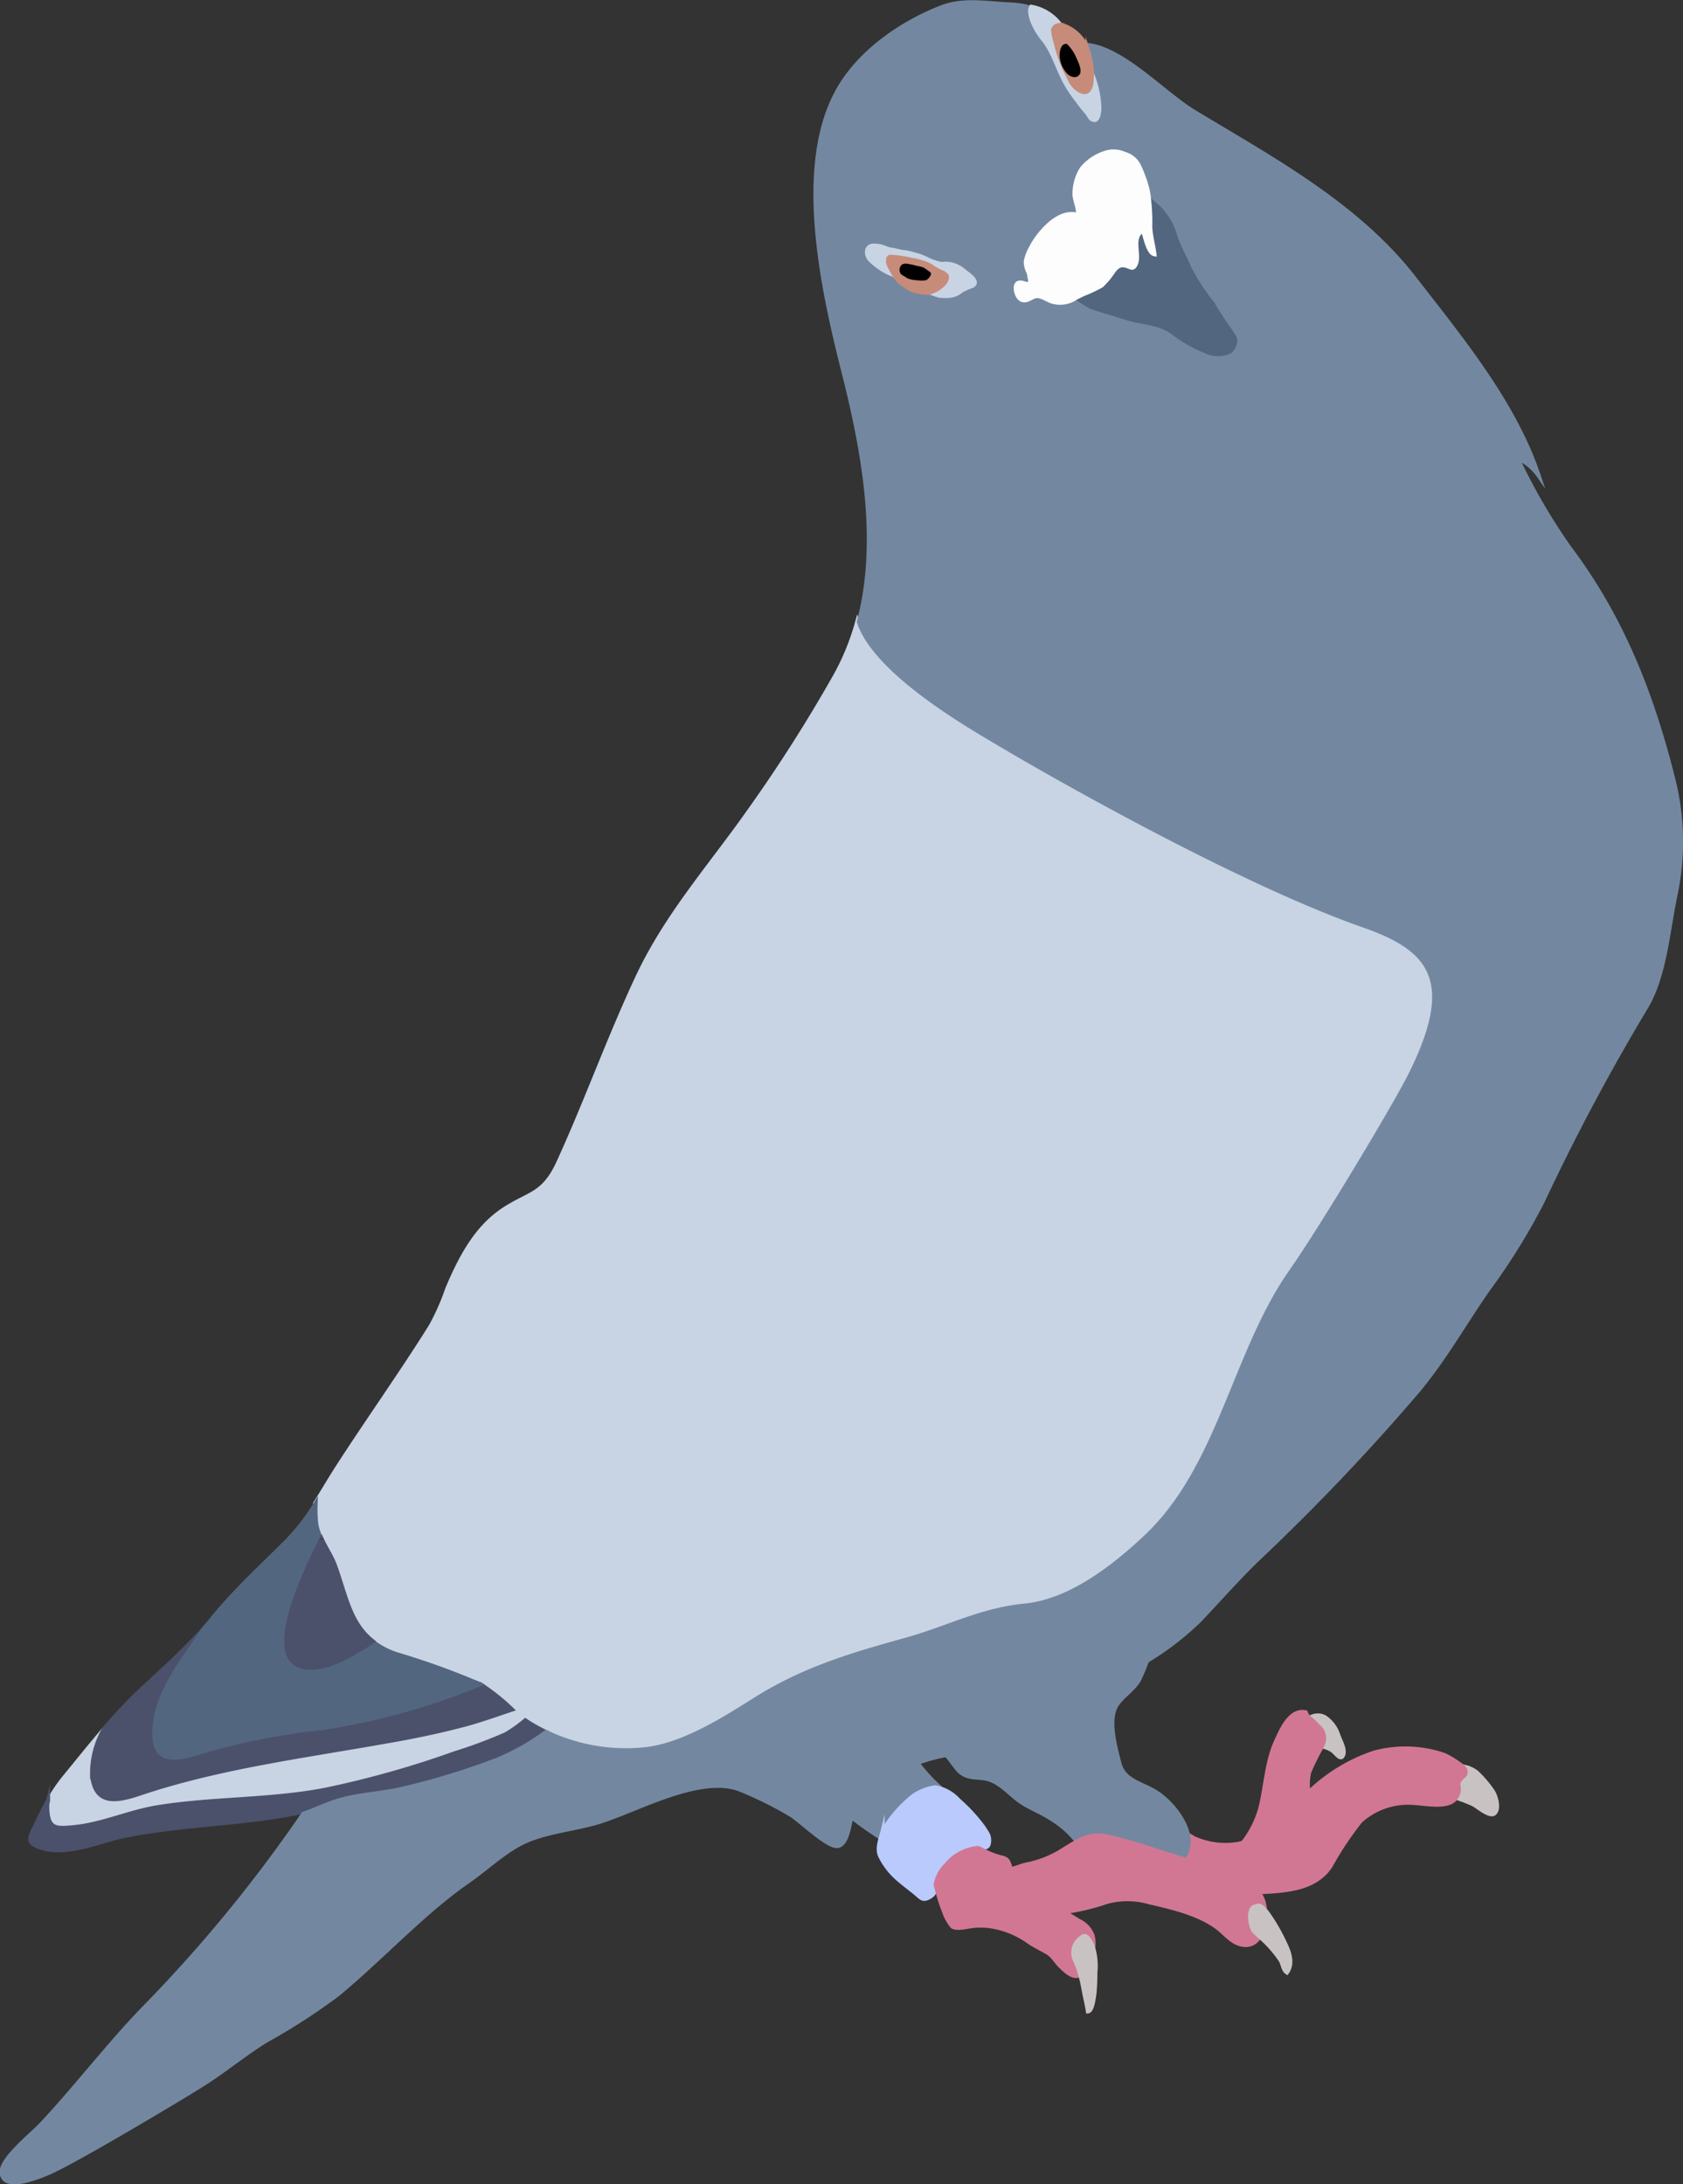<svg id="p3" xmlns="http://www.w3.org/2000/svg" viewBox="0 0 187.33 243.19"><rect x="0" y="0" width="187.33" height="243.19" fill="#333333" stroke="none"/><defs><style>.cls-1{fill:#c8d4e4;stroke:#c8d4e4;}.cls-1,.cls-10,.cls-11,.cls-12,.cls-2,.cls-3,.cls-4,.cls-5,.cls-6,.cls-7,.cls-8,.cls-9{stroke-miterlimit:10;stroke-width:0.45px;}.cls-2{fill:#c8c3c2;stroke:#c8c3c2;}.cls-3{fill:#d27793;stroke:#d27793;}.cls-4{fill:#4b516b;stroke:#4b516b;}.cls-5{fill:#526680;stroke:#526680;}.cls-6{fill:#7388a0;stroke:#7388a0;}.cls-7{fill:#bacafc;stroke:#bacafc;}.cls-8{fill:#283a56;stroke:#283a56;}.cls-9{fill:none;}.cls-12,.cls-9{stroke:#000;}.cls-10{fill:#c78b7a;stroke:#c78b7a;}.cls-11{fill:#fdfdfe;stroke:#fdfdfe;}</style></defs><title>pigeon-svg-3</title><path class="cls-1" d="M58.76,222.53a15.87,15.87,0,0,1-2.2,1.56,53.8,53.8,0,0,1-5.63,2.1,113,113,0,0,1-14.42,4.07c-6.15,1.18-12.55,1-18.71,1.95-3.17.52-6.1,1.9-9.25,2.21-2.1.2-3,.25-3-2.17a2.89,2.89,0,0,1,.09-.8,19,19,0,0,1,1.91-2.76c1.47-1.79,2.86-3.54,4.31-5.22a9.79,9.79,0,0,0-1.35,5.11c.29,3.53,2.84,3,5.38,2.1,8.68-2.93,18.06-4.13,27.14-5.74,3-.52,5.74-1.08,8.65-1.83,1.79-.45,3.69-1.14,5.58-1.77h0a17.26,17.26,0,0,0,1.37,1.08Z" transform="translate(-0.22 -31.02)"/><path class="cls-2" d="M166.58,232.9c-.52.49-1.88-.74-2.39-1a17.13,17.13,0,0,0-1.88-.72,1.68,1.68,0,0,0,.29-1c0-.54-.22-.49.16-1s.78-.45.49-1.07a1.53,1.53,0,0,0-.45-.45,3.33,3.33,0,0,1,1.79.69,12.73,12.73,0,0,1,1.72,2C166.7,230.85,167.16,232.37,166.58,232.9Z" transform="translate(-0.22 -31.02)"/><path class="cls-3" d="M162.76,229.15c-.38.56-.16.52-.16,1a1.68,1.68,0,0,1-.29,1c-.8,1.25-3.31.67-4.65.61a7.89,7.89,0,0,0-6,2,35.72,35.72,0,0,0-3.33,5c-1.68,2.59-4.93,2.79-8,2.93a4.22,4.22,0,0,0-1.16-1.09c-.74-.45-1.32-1.07-2-1.52-.87-.56-2.1-.38-3.08-.58-.67-.13-1.35-.31-2.06-.52a3.72,3.72,0,0,0,.61-1.86,4.49,4.49,0,0,0,0-.74c.18.11.34.22.52.31a8.47,8.47,0,0,0,4.65.65,4.34,4.34,0,0,0,.74-.16c2.64-.72,4.56-3.08,6.53-4.87l.82-.74a19.18,19.18,0,0,1,7.29-4.43,13.4,13.4,0,0,1,7.8.27,11,11,0,0,1,1.86,1.14,1.53,1.53,0,0,1,.45.45C163.54,228.7,163.05,228.72,162.76,229.15Z" transform="translate(-0.22 -31.02)"/><path class="cls-2" d="M149.75,226.33c-.25.85-.82-.13-1.25-.43a3.32,3.32,0,0,0-1.16-.45v-.07a1.68,1.68,0,0,0-.34-2.17,8.88,8.88,0,0,0-1-.94,1.66,1.66,0,0,1,1.68-.07,3.79,3.79,0,0,1,1.5,2C149.39,224.81,149.93,225.68,149.75,226.33Z" transform="translate(-0.22 -31.02)"/><path class="cls-3" d="M147.36,225.41v.07a24.64,24.64,0,0,0-1.43,2.88,6.5,6.5,0,0,0-.07,2.28l-.82.74c-2,1.79-3.89,4.16-6.53,4.87a10.91,10.91,0,0,0,2.08-4.25c.52-2.3.67-4.93,1.65-7.08.56-1.23,1.56-3.65,3.31-3.26a1.7,1.7,0,0,0,.45.65,8.88,8.88,0,0,1,1,.94A1.67,1.67,0,0,1,147.36,225.41Z" transform="translate(-0.22 -31.02)"/><path class="cls-1" d="M157.08,150.75c-1.35,2.69-6.69,11.71-10.82,18.17-.62,1-1.21,1.88-1.76,2.69-.31.45-.6.9-.9,1.3-6.13,9.06-7.73,21.59-16,29.28-3.66,3.42-8.37,7.08-13.41,7.57-4.88.48-8.57,2.52-13.35,3.84-5.78,1.6-11.21,3.21-16.51,6.53-3.61,2.27-8.13,5.18-12.4,5.62a20.47,20.47,0,0,1-11-1.92,18.6,18.6,0,0,1-2.28-1.35l-.16-.11a17.26,17.26,0,0,1-1.37-1.08h0a23.16,23.16,0,0,0-3.59-2.8c-.18-.1-.36-.2-.56-.29a80.92,80.92,0,0,0-8.67-3.09,9.08,9.08,0,0,1-2.69-1.42c-2.6-2-3-5.17-4.24-8.46-.38-1-1-1.94-1.47-2.92a6.19,6.19,0,0,1-.54-1.67,15.73,15.73,0,0,1-.07-2.24c.84-1.3,1.61-2.65,2.44-3.94,3.44-5.34,7.22-10.64,10.44-15.8A25.75,25.75,0,0,0,50,174.52c1.41-3.35,3.14-6.73,6.19-8.78,2.88-1.92,4.48-1.63,6.15-5.23,3.14-6.84,5.64-13.9,8.86-20.76s8.07-12.29,12.34-18.35a170.38,170.38,0,0,0,9.68-15.2,27.26,27.26,0,0,0,2.43-6c1.9,5.77,12.63,11.81,16.1,13.87,4.17,2.47,25.92,15,40.24,20C159.63,136.74,162.31,140.38,157.08,150.75Z" transform="translate(-0.22 -31.02)"/><path class="cls-4" d="M57.22,221.35c-1.9.63-3.79,1.32-5.58,1.77-2.91.76-5.68,1.32-8.65,1.83-9.07,1.61-18.46,2.82-27.14,5.74-2.52.85-5.07,1.43-5.38-2.1a9.87,9.87,0,0,1,1.35-5.11A54.66,54.66,0,0,1,16.07,219c2.43-2.24,4.8-4.41,7-6.85-2.35,3.63-5.53,7.24-5.64,11.63-.11,4.14,3.17,2.91,6.15,2a78.26,78.26,0,0,1,12.61-2.39,76,76,0,0,0,17.49-4.86A23.59,23.59,0,0,1,57.22,221.35Z" transform="translate(-0.22 -31.02)"/><path class="cls-5" d="M53.65,218.54a76,76,0,0,1-17.49,4.86,78,78,0,0,0-12.61,2.39c-3,.94-6.28,2.17-6.15-2,.11-4.39,3.29-8,5.64-11.63h0c.35-.39.69-.79,1-1.19,2.52-3.06,5.34-5.61,8.12-8.41a23.93,23.93,0,0,0,3.19-4.13,15.73,15.73,0,0,0,.07,2.24,6.19,6.19,0,0,0,.54,1.67c-2.93,5.79-7.53,16.34.81,14.06a17.13,17.13,0,0,0,3.29-1.63,12.22,12.22,0,0,0,1.62-1,9.08,9.08,0,0,0,2.69,1.42,85,85,0,0,1,8.67,3.09A4.55,4.55,0,0,1,53.65,218.54Z" transform="translate(-0.22 -31.02)"/><path class="cls-4" d="M61,223.86a27.1,27.1,0,0,1-5.38,3.05,79.05,79.05,0,0,1-11.21,3.4c-2.17.45-4.36.54-6.44,1.14-1.35.4-2.65,1.06-4,1.5l.18-.26c-6.48,1.45-13.68,1.39-20.32,2.79-2.64.56-6,2.14-8.9,1.3-2.1-.63-1.32-1.3-.45-3.17.36-.77.7-1.47,1.09-2.14a2.89,2.89,0,0,0-.09.8c.07,2.41.9,2.37,3,2.17,3.14-.31,6.08-1.69,9.25-2.21,6.15-1,12.55-.76,18.71-1.95a107.68,107.68,0,0,0,14.42-4.07,53.8,53.8,0,0,0,5.63-2.1,15.87,15.87,0,0,0,2.2-1.56A18.59,18.59,0,0,0,61,223.86Z" transform="translate(-0.22 -31.02)"/><path class="cls-6" d="M186.67,130.86c-.83,4.07-1.18,8.94-3.26,12.36a239.92,239.92,0,0,0-11.51,21.62,72.45,72.45,0,0,1-6.06,9.77c-2.66,3.82-4.87,7.8-7.89,11.38a241.52,241.52,0,0,1-17.63,18.53c-2.33,2.24-4.38,4.6-6.6,6.93a31.66,31.66,0,0,1-5.83,4.48h0a23.16,23.16,0,0,1-.9,2.15c-.65,1.07-1.69,1.68-2.39,2.64-1.16,1.59-.25,4.74.2,6.55.49,2,2.39,2.24,4,3.22,2.24,1.32,5.38,5.47,2.69,7.8a14.16,14.16,0,0,0-2.79-.76c-.92-.25-1.74-.65-2.64-.9-2-.65-4-1.3-6-.61a10.29,10.29,0,0,0-2.77-2.46c-1.05-.72-2.28-1.16-3.35-1.86-1.23-.8-2.19-2.08-3.59-2.55-1.18-.38-2.17,0-3.22-.81-.45-.35-1.09-1.41-1.59-1.92a19.5,19.5,0,0,0-3.2.87,18.92,18.92,0,0,0,2.3,2.55c-2.21,0-6.06,3.65-6.42,5.77a37.63,37.63,0,0,1-3.22-2.28c-.29,1-.47,3.06-1.56,3.22s-4.16-2.84-5.19-3.47a42.33,42.33,0,0,0-5.5-2.75c-4.16-1.77-10.76,1.77-15,3.26-2.69,1-5.86,1.18-8.56,2.24-2.46.94-4.67,3.14-6.86,4.65C47.27,244,42.73,249,37.84,253.05a68.92,68.92,0,0,1-8,5.17c-2.82,1.77-4.87,3.56-7.62,5.23-2.59,1.61-13.41,8.07-16.43,9.42-1.21.53-5.43,2.3-5.38-.11,0-1.43,3.4-4.18,4.36-5.19,3.91-4.16,7.4-8.78,11.42-12.94A160.16,160.16,0,0,0,34,232.94c1.35-.45,2.62-1.1,4-1.5,2.08-.6,4.27-.71,6.44-1.14a80.13,80.13,0,0,0,11.21-3.4A26.13,26.13,0,0,0,61,223.85a20.47,20.47,0,0,0,11,1.92c4.27-.45,8.78-3.35,12.4-5.62,5.28-3.32,10.72-4.93,16.51-6.53,4.78-1.32,8.47-3.37,13.35-3.84,5-.49,9.75-4.15,13.41-7.57,8.23-7.68,9.84-20.22,16-29.28.28-.4.57-.84.9-1.3.55-.82,1.14-1.74,1.76-2.69,4.13-6.46,9.47-15.49,10.82-18.17,5.21-10.38,2.53-14-5-16.65-14.35-5-36.07-17.51-40.24-20-3.47-2.06-14.2-8.1-16.1-13.87C98.23,91.13,96.29,80.95,94,72c-2.21-8.81-5.17-22.29-.65-30.69,2.37-4.45,7.27-7.82,11.85-9.55,2.34-.85,5-.36,7.38-.25,2.91.13,3.38.9,5.47,2.48a4,4,0,0,1,2.79,2c4.12.13,8.83,5.38,12.29,7.47,8.74,5.28,18.18,10.35,24.53,18.55,5.38,6.93,11.13,13.93,13.84,22a5.88,5.88,0,0,0-2.39-2A65.65,65.65,0,0,0,174.91,92c5.9,7.85,9.16,16.29,11.49,25.5A28.69,28.69,0,0,1,186.67,130.86Z" transform="translate(-0.22 -31.02)"/><path class="cls-7" d="M110.32,235.87c0,.74-.22.9-.94.85a2.3,2.3,0,0,0-.38,0,5.06,5.06,0,0,0-3.56,1.9,4,4,0,0,0-1.16,2.24h0c0,.69.07,1-.63,1.39s-.9.09-1.45-.38-1.48-1.14-2.17-1.77a7.94,7.94,0,0,1-1.88-2.52c-.34-.87.13-1.95.31-2.69l0,.07a2.69,2.69,0,0,1,.22-.43,14.42,14.42,0,0,1,2.52-3,5.43,5.43,0,0,1,3.14-1.52,4.51,4.51,0,0,1,2.59,1.45,18.38,18.38,0,0,1,2.82,3.08C110.05,235.07,110.3,235.25,110.32,235.87Z" transform="translate(-0.22 -31.02)"/><path class="cls-3" d="M121.92,247.77a3.43,3.43,0,0,0-.18-.43c-.13-.27-.52-1-.85-.82a.14.14,0,0,0-.09,0l-.07.07,0,0a2,2,0,0,0-.85,2.55,10.15,10.15,0,0,1,.63,1.74c-.82.45-1.59-.31-2.24-.94-.49-.45-.81-1.12-1.39-1.48s-1.45-.76-2.13-1.23a9.86,9.86,0,0,0-4.11-1.72,7.38,7.38,0,0,0-2.52,0c-.49.07-1.45.29-1.9,0a5,5,0,0,1-.9-1.61,19.05,19.05,0,0,1-.74-2.24c-.07-.25-.13-.49-.22-.76h0a4,4,0,0,1,1.16-2.24,5.15,5.15,0,0,1,3.56-1.9c.22.09.43.2.65.31a9,9,0,0,0,2.08.78c.65.16.67.54.9,1.14a.47.47,0,0,0,.07.16c.85,1.95,2.77,3.11,4.6,4,.49.25.94.52,1.39.78s1.09.69,1.65,1a3,3,0,0,1,1.39,1.52A3.38,3.38,0,0,1,121.92,247.77Z" transform="translate(-0.22 -31.02)"/><path class="cls-3" d="M139.83,246.07l.58.56a1.72,1.72,0,0,1-1.48.94c-1.32,0-2.1-1-3-1.77-2.1-1.68-5.19-2.39-7.82-3a8.68,8.68,0,0,0-4.78,0,25.29,25.29,0,0,1-4.58,1.09c-.45-.27-.9-.54-1.39-.78-1.83-.94-3.76-2.1-4.6-4,.58-.11,1.16-.4,1.77-.52a11.66,11.66,0,0,0,4.2-1.74c1.48-.9,2.77-1.77,4.56-1.39,1.95.4,3.86,1,5.77,1.63,1,.31,2,.65,3,.94.69.2,1.39.38,2.06.52,1,.2,2.21,0,3.08.58.69.45,1.27,1,2,1.52a4.22,4.22,0,0,1,1.16,1.09,3.59,3.59,0,0,1,.65,1.9c-.31-.36-.67-.65-1.12-.38a.17.17,0,0,0-.09,0C139,243.63,139.4,245.64,139.83,246.07Z" transform="translate(-0.22 -31.02)"/><path class="cls-2" d="M122.14,250.65a21.79,21.79,0,0,1-.11,2.41c-.07.4-.22,1.86-.72,1.9-.11-.74-.31-1.52-.45-2.28-.11-.61-.22-1.16-.38-1.72a10.15,10.15,0,0,0-.63-1.74,2,2,0,0,1,.85-2.55,0,0,0,0,1,0,0s0-.07.07-.07.07,0,.09,0c.34-.18.72.56.85.82a3.43,3.43,0,0,1,.18.43h0A7.17,7.17,0,0,1,122.14,250.65Z" transform="translate(-0.22 -31.02)"/><path class="cls-2" d="M143.47,250.63c-.45-.27-.45-1-.74-1.41a12.8,12.8,0,0,0-2.32-2.59l-.58-.56c-.43-.43-.78-2.43,0-2.77a.17.17,0,0,1,.09,0c.45-.27.8,0,1.12.38a4.1,4.1,0,0,1,.29.36,20.06,20.06,0,0,1,1.79,3.06C143.61,248.08,144.27,249.51,143.47,250.63Z" transform="translate(-0.22 -31.02)"/><path class="cls-8" d="M118.24,34.07l-.65-.22a3.91,3.91,0,0,1,.48.11A1.87,1.87,0,0,1,118.24,34.07Z" transform="translate(-0.22 -31.02)"/><path class="cls-8" d="M118.24,34.07l-.65-.22a3.91,3.91,0,0,1,.48.11A1.87,1.87,0,0,1,118.24,34.07Z" transform="translate(-0.22 -31.02)"/><path class="cls-8" d="M118.24,34.07l-.65-.22a3.91,3.91,0,0,1,.48.11A1.87,1.87,0,0,1,118.24,34.07Z" transform="translate(-0.22 -31.02)"/><path class="cls-8" d="M118.07,34a3.89,3.89,0,0,0-.49-.11l.65.22S118.13,34,118.07,34Z" transform="translate(-0.22 -31.02)"/><path class="cls-8" d="M118.24,34.07l-.65-.22a3.91,3.91,0,0,1,.48.11A1.87,1.87,0,0,1,118.24,34.07Z" transform="translate(-0.22 -31.02)"/><path class="cls-8" d="M118.24,34.07l-.65-.22a3.91,3.91,0,0,1,.48.11A1.87,1.87,0,0,1,118.24,34.07Z" transform="translate(-0.22 -31.02)"/><path class="cls-8" d="M118.24,34.07l-.65-.22a3.91,3.91,0,0,1,.48.11A1.87,1.87,0,0,1,118.24,34.07Z" transform="translate(-0.22 -31.02)"/><path class="cls-8" d="M118.24,34.07l-.65-.22a3.91,3.91,0,0,1,.48.11A1.87,1.87,0,0,1,118.24,34.07Z" transform="translate(-0.22 -31.02)"/><path class="cls-9" d="M128.78,59.35h-.07v0A.08.08,0,0,0,128.78,59.35Z" transform="translate(-0.22 -31.02)"/><path class="cls-5" d="M137.68,69.25a1.79,1.79,0,0,1-.56.9,3.07,3.07,0,0,1-2.66,0A15.19,15.19,0,0,1,130.7,68c-1.54-1.07-3.24-1-5-1.54-1.32-.43-2.69-.8-4-1.25A14.43,14.43,0,0,1,120,64.14l.82-.4a15.88,15.88,0,0,0,2-.94,6.79,6.79,0,0,0,1.35-1.63c.45-.58.78-.76,1.45-.56.52.16.74.43,1-.18.52-1.07-.56-3,.82-3.76.18.45.56,2.52,1.27,2.64v0h0a27.3,27.3,0,0,1-.43-3.11,21.9,21.9,0,0,0-.13-3c.36.4.82.69,1.18,1.07a8.12,8.12,0,0,1,1.31,1.93c.29.65.45,1.35.74,2,.38.9.85,1.74,1.23,2.66a24.43,24.43,0,0,0,2.61,4,36.17,36.17,0,0,0,2,3.06C137.52,68.41,137.84,68.7,137.68,69.25Z" transform="translate(-0.22 -31.02)"/><path class="cls-1" d="M121.72,44.27c-.2-.13-.38-.54-.54-.72-.36-.43-.69-.82-1-1.27a15.81,15.81,0,0,1-1.3-1.9c-.87-1.54-1.35-3.35-2.39-4.78a8.14,8.14,0,0,1-1.27-2c-.18-.43-.52-1.39-.22-1.83a5.12,5.12,0,0,1,2.46,1.16,5.38,5.38,0,0,1,.9,1l-.36-.16h0c-.45,0-1,.09-1,.63a7.89,7.89,0,0,0,.29,1.41,15.86,15.86,0,0,0,1.48,3.91,2.76,2.76,0,0,0,1.27,1.43c.67.27,1,0,1.18-.8a7.25,7.25,0,0,0-.22-3.17c.13.31.2.69.34,1.07a14.55,14.55,0,0,1,.9,2.39,11.12,11.12,0,0,1,.34,2.1C122.61,43.21,122.56,44.82,121.72,44.27Z" transform="translate(-0.22 -31.02)"/><path class="cls-10" d="M121.45,37.18v0c0-.22-.11-.43-.18-.65a4.26,4.26,0,0,0-1.45-2,3.89,3.89,0,0,0-1-.58l-.36-.16h0c-.45,0-1,.09-1,.63a7.89,7.89,0,0,0,.29,1.41,15.86,15.86,0,0,0,1.48,3.91,2.76,2.76,0,0,0,1.27,1.43c.67.27,1,0,1.18-.8A7.25,7.25,0,0,0,121.45,37.18Zm-1.23,2c-.25.45-.9.16-1.14-.18a2.86,2.86,0,0,1-.69-1.77c0-.31.07-1.07.49-1.07a4.69,4.69,0,0,1,.85,1.21c.16.4.69,1.39.49,1.81Z" transform="translate(-0.22 -31.02)"/><path class="cls-1" d="M108.42,62.86a8.29,8.29,0,0,0-1.21.54,2.24,2.24,0,0,1-1.35.56,6,6,0,0,1-.9,0c-.25,0-.52-.13-.76-.2a3.44,3.44,0,0,1-.43-.18,3.21,3.21,0,0,0,1.56-1,1.08,1.08,0,0,0,.29-.76c-.07-.2-.29-.27-.45-.36a6.19,6.19,0,0,1-1.21-.63,3.8,3.8,0,0,0-1.14-.54h-.07a3.78,3.78,0,0,0-1.07-.27,12.55,12.55,0,0,0-1.83-.31c-.18,0-.56-.13-.72,0S99,60,99,60.2a2.73,2.73,0,0,0,.36.82,5.68,5.68,0,0,0,.36.63,7.29,7.29,0,0,1-2.5-1.56A1.31,1.31,0,0,1,96.72,59a.68.68,0,0,1,.65-.63,3.21,3.21,0,0,1,1.52.31,4.1,4.1,0,0,0,.72.16l1,.22a5.29,5.29,0,0,1,.82.13l.74.2a6.73,6.73,0,0,1,1.32.52,7.23,7.23,0,0,0,1.09.4,1.68,1.68,0,0,0,.67.09.82.82,0,0,1,.4,0h.2a3.39,3.39,0,0,1,1.79.88C108.11,61.61,109.27,62.44,108.42,62.86Z" transform="translate(-0.22 -31.02)"/><path class="cls-11" d="M128.72,59.33c-.72-.11-1.09-2.17-1.27-2.64-1.39.72-.31,2.69-.82,3.76-.29.61-.52.34-1,.18-.67-.2-1,0-1.45.56a9.11,9.11,0,0,1-1.35,1.63,15.88,15.88,0,0,1-2,.94l-.82.4a3.12,3.12,0,0,1-2.64.45c-.58-.16-1.25-.72-1.86-.61-.45.07-.87.52-1.35.45-.76,0-1.18-1.65-.63-1.92.4-.18.9.2,1.21.09s0-.94,0-1.21a2.52,2.52,0,0,1-.34-1.32,5.27,5.27,0,0,1,.57-1.48c.8-1.61,3.11-4.36,5.23-3.65.11-.72-.36-1.56-.38-2.33a5.3,5.3,0,0,1,.81-2.84,5.59,5.59,0,0,1,2.55-1.74,3,3,0,0,1,2.24.11A2.5,2.5,0,0,1,127,49.49a14.07,14.07,0,0,1,.9,2.46,8.26,8.26,0,0,1,.22,1.3,21.9,21.9,0,0,1,.13,3C128.29,57.32,128.6,58.3,128.72,59.33Z" transform="translate(-0.22 -31.02)"/><path class="cls-12" d="M120.22,39.15c-.25.45-.9.16-1.14-.18a2.86,2.86,0,0,1-.69-1.77c0-.31.07-1.07.49-1.07a4.69,4.69,0,0,1,.85,1.21C119.89,37.74,120.43,38.72,120.22,39.15Z" transform="translate(-0.22 -31.02)"/><path class="cls-10" d="M105.63,61.79a1.08,1.08,0,0,1-.29.76,3.21,3.21,0,0,1-1.56,1h0a1.87,1.87,0,0,1-1,0,4.07,4.07,0,0,1-1-.22,6.45,6.45,0,0,1-1-.61A2.73,2.73,0,0,1,100,62a2.91,2.91,0,0,1-.22-.34,5.68,5.68,0,0,1-.36-.63,2.73,2.73,0,0,1-.36-.82c0-.16,0-.45.13-.56s.54,0,.72,0a12.55,12.55,0,0,1,1.83.31,3.78,3.78,0,0,1,1.07.27h.07a3.8,3.8,0,0,1,1.14.54,6.19,6.19,0,0,0,1.21.63C105.33,61.52,105.56,61.59,105.63,61.79Z" transform="translate(-0.22 -31.02)"/><path class="cls-12" d="M103.21,62a2.69,2.69,0,0,1-.85,0,3.44,3.44,0,0,1-.94-.16,1.21,1.21,0,0,1-.36-.22,2.12,2.12,0,0,1-.38-.22.57.57,0,0,1,0-.67c.16-.2.45-.13.69-.09a6.67,6.67,0,0,1,.72.16c.18.07.4.07.56.13a1,1,0,0,1,.43.18l.25.18c.07.07.27.16.29.22S103.39,61.95,103.21,62Z" transform="translate(-0.22 -31.02)"/><path class="cls-4" d="M41.72,213.75a12.22,12.22,0,0,1-1.61,1,16.75,16.75,0,0,1-3.29,1.63c-8.34,2.28-3.74-8.27-.81-14.06.45,1,1.09,1.92,1.47,2.92C38.71,208.58,39.12,211.7,41.72,213.75Z" transform="translate(-0.22 -31.02)"/><polyline class="cls-9" points="35.79 171.32 35.79 171.35 35.79 171.35"/></svg>